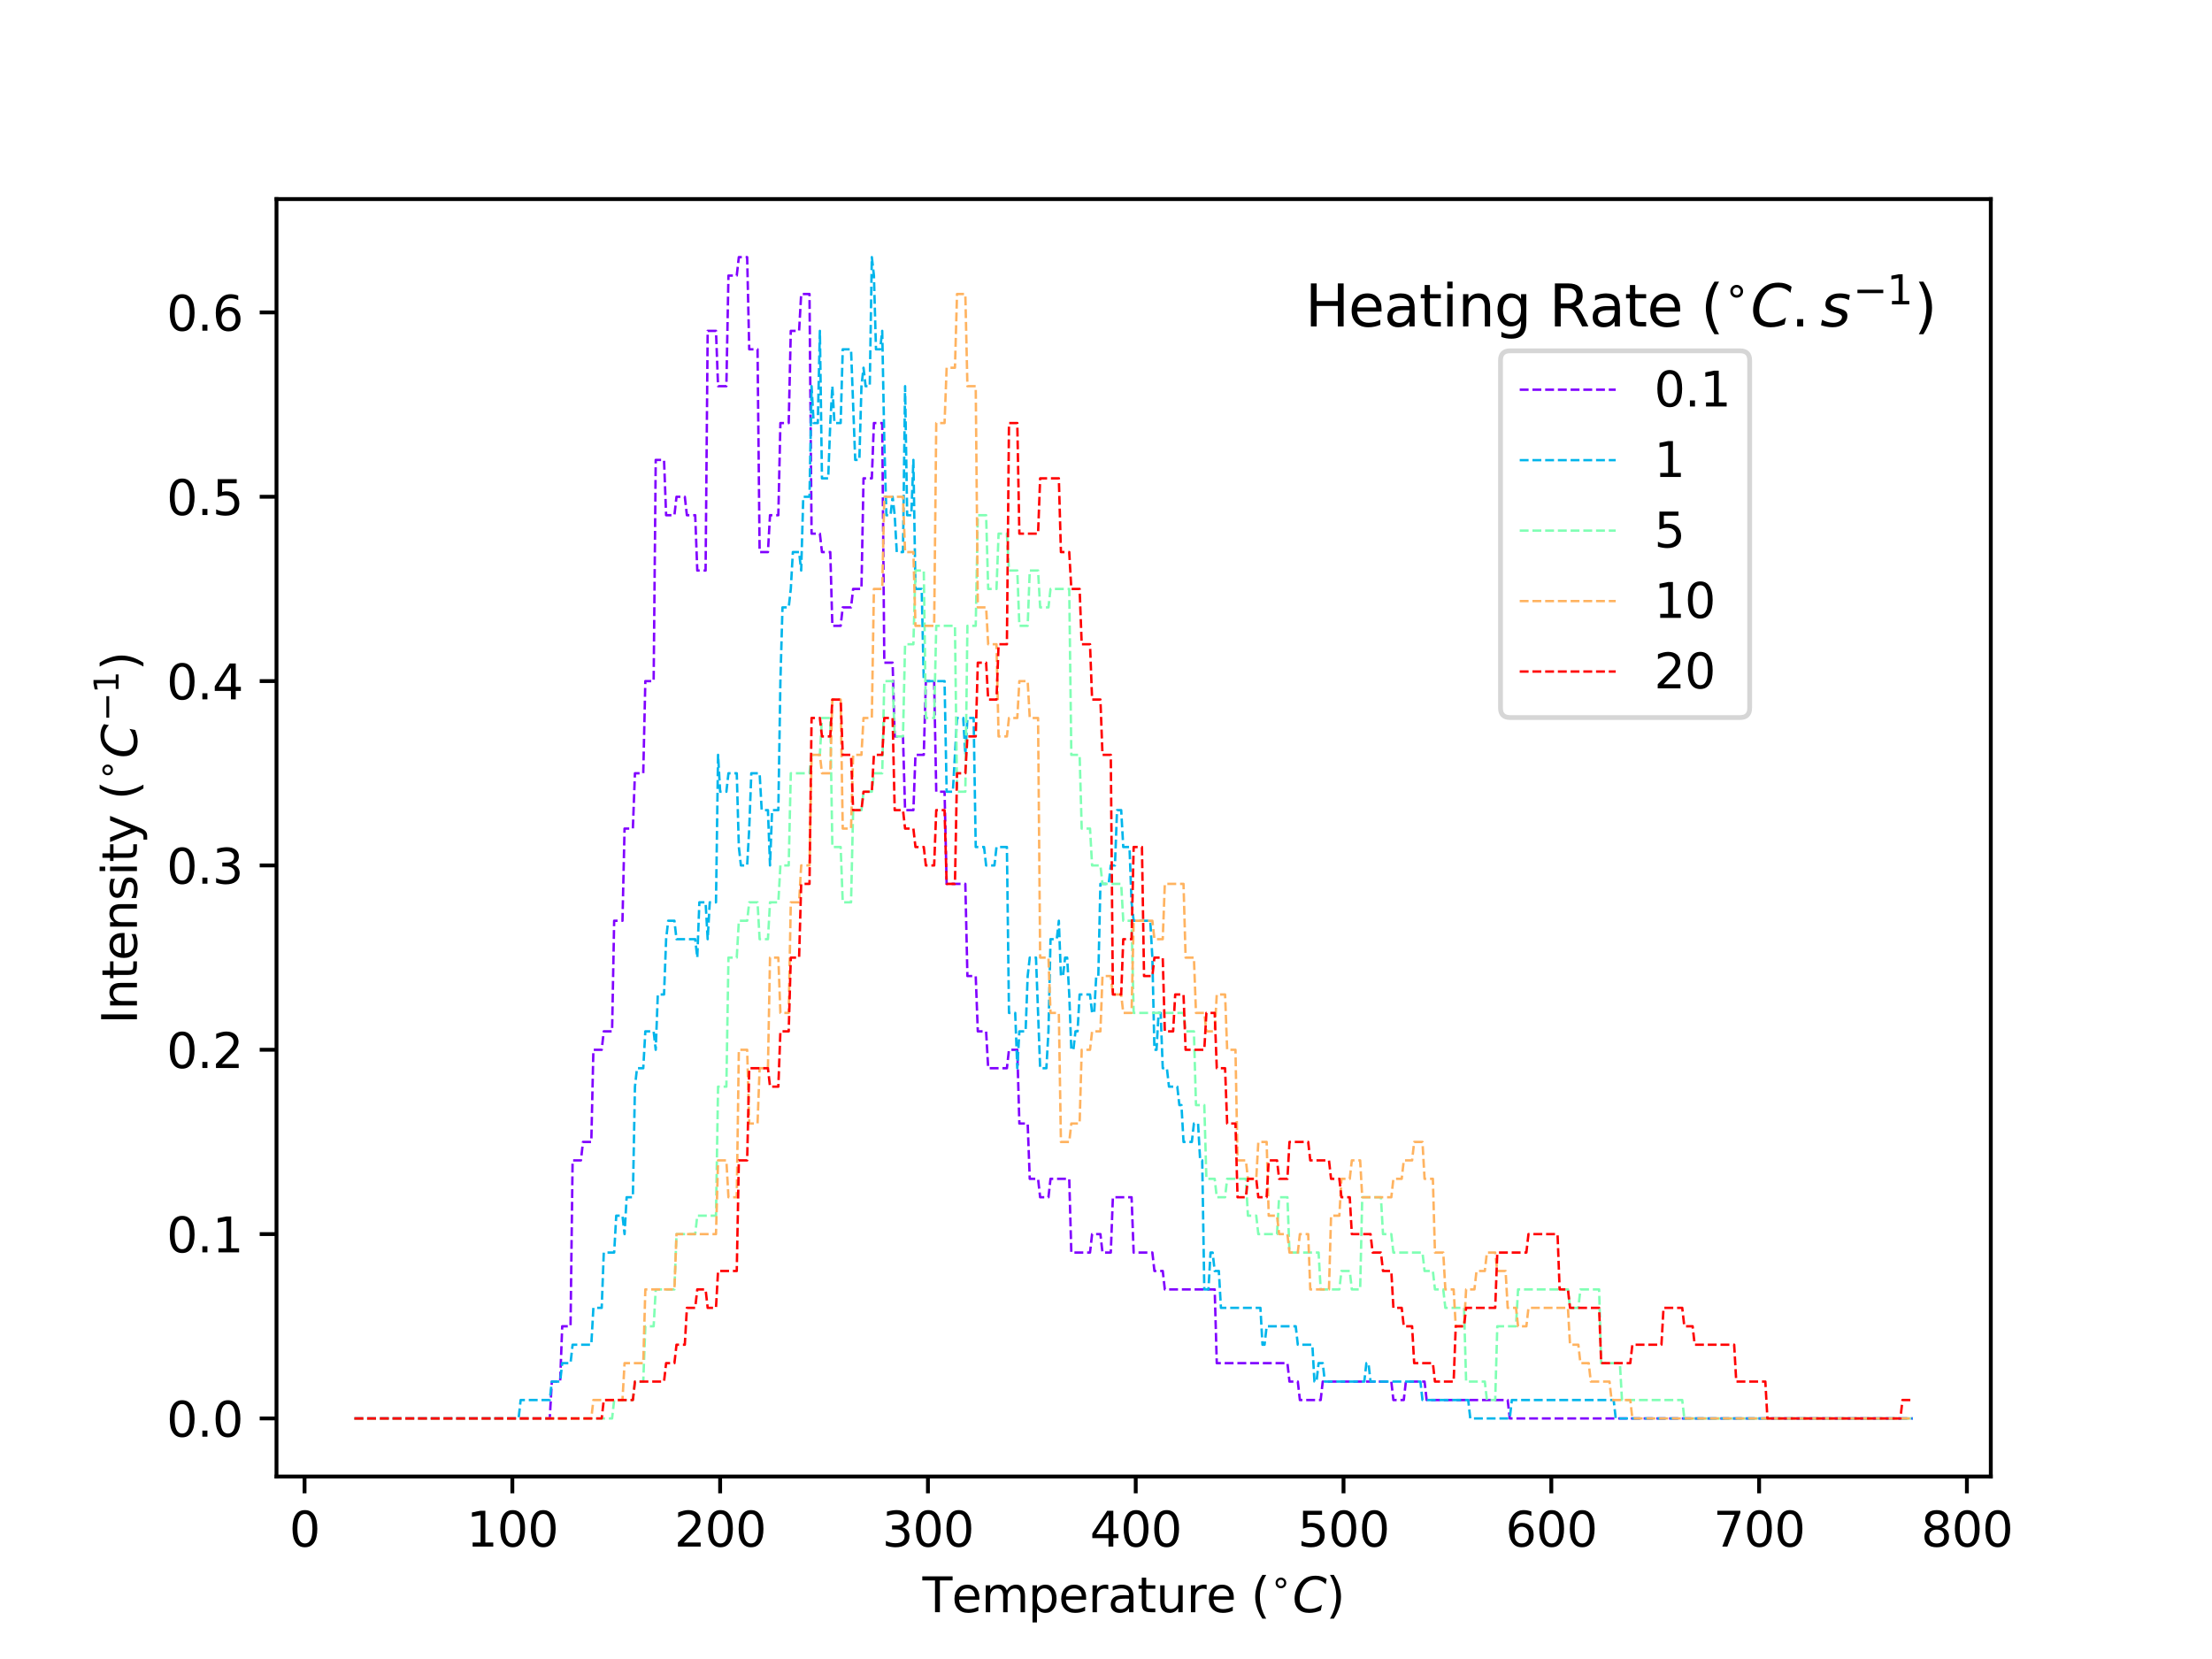 <?xml version="1.0" encoding="utf-8" standalone="no"?>
<!DOCTYPE svg PUBLIC "-//W3C//DTD SVG 1.1//EN"
  "http://www.w3.org/Graphics/SVG/1.1/DTD/svg11.dtd">
<svg xmlns:xlink="http://www.w3.org/1999/xlink" width="460.8pt" height="345.6pt" viewBox="0 0 460.8 345.6" xmlns="http://www.w3.org/2000/svg" version="1.1">
 <defs>
  <style type="text/css">*{stroke-linejoin: round; stroke-linecap: butt}</style>
 </defs>
 <g id="figure_1">
  <g id="patch_1">
   <path d="M 0 345.6 
L 460.8 345.6 
L 460.8 0 
L 0 0 
z
" style="fill: #ffffff"/>
  </g>
  <g id="axes_1">
   <g id="patch_2">
    <path d="M 57.6 307.584 
L 414.72 307.584 
L 414.72 41.472 
L 57.6 41.472 
z
" style="fill: #ffffff"/>
   </g>
   <g id="matplotlib.axis_1">
    <g id="xtick_1">
     <g id="line2d_1">
      <defs>
       <path id="m2b0a26884d" d="M 0 0 
L 0 3.5 
" style="stroke: #000000; stroke-width: 0.8"/>
      </defs>
      <g>
       <use xlink:href="#m2b0a26884d" x="63.444" y="307.584" style="stroke: #000000; stroke-width: 0.8"/>
      </g>
     </g>
     <g id="text_1">
      <!-- 0 -->
      <g transform="translate(60.263 322.182) scale(0.1 -0.1)">
       <defs>
        <path id="DejaVuSans-30" d="M 2034 4250 
Q 1547 4250 1301 3770 
Q 1056 3291 1056 2328 
Q 1056 1369 1301 889 
Q 1547 409 2034 409 
Q 2525 409 2770 889 
Q 3016 1369 3016 2328 
Q 3016 3291 2770 3770 
Q 2525 4250 2034 4250 
z
M 2034 4750 
Q 2819 4750 3233 4129 
Q 3647 3509 3647 2328 
Q 3647 1150 3233 529 
Q 2819 -91 2034 -91 
Q 1250 -91 836 529 
Q 422 1150 422 2328 
Q 422 3509 836 4129 
Q 1250 4750 2034 4750 
z
" transform="scale(0.016)"/>
       </defs>
       <use xlink:href="#DejaVuSans-30"/>
      </g>
     </g>
    </g>
    <g id="xtick_2">
     <g id="line2d_2">
      <g>
       <use xlink:href="#m2b0a26884d" x="106.731" y="307.584" style="stroke: #000000; stroke-width: 0.8"/>
      </g>
     </g>
     <g id="text_2">
      <!-- 100 -->
      <g transform="translate(97.187 322.182) scale(0.1 -0.1)">
       <defs>
        <path id="DejaVuSans-31" d="M 794 531 
L 1825 531 
L 1825 4091 
L 703 3866 
L 703 4441 
L 1819 4666 
L 2450 4666 
L 2450 531 
L 3481 531 
L 3481 0 
L 794 0 
L 794 531 
z
" transform="scale(0.016)"/>
       </defs>
       <use xlink:href="#DejaVuSans-31"/>
       <use xlink:href="#DejaVuSans-30" transform="translate(63.623 0)"/>
       <use xlink:href="#DejaVuSans-30" transform="translate(127.246 0)"/>
      </g>
     </g>
    </g>
    <g id="xtick_3">
     <g id="line2d_3">
      <g>
       <use xlink:href="#m2b0a26884d" x="150.018" y="307.584" style="stroke: #000000; stroke-width: 0.8"/>
      </g>
     </g>
     <g id="text_3">
      <!-- 200 -->
      <g transform="translate(140.475 322.182) scale(0.1 -0.1)">
       <defs>
        <path id="DejaVuSans-32" d="M 1228 531 
L 3431 531 
L 3431 0 
L 469 0 
L 469 531 
Q 828 903 1448 1529 
Q 2069 2156 2228 2338 
Q 2531 2678 2651 2914 
Q 2772 3150 2772 3378 
Q 2772 3750 2511 3984 
Q 2250 4219 1831 4219 
Q 1534 4219 1204 4116 
Q 875 4013 500 3803 
L 500 4441 
Q 881 4594 1212 4672 
Q 1544 4750 1819 4750 
Q 2544 4750 2975 4387 
Q 3406 4025 3406 3419 
Q 3406 3131 3298 2873 
Q 3191 2616 2906 2266 
Q 2828 2175 2409 1742 
Q 1991 1309 1228 531 
z
" transform="scale(0.016)"/>
       </defs>
       <use xlink:href="#DejaVuSans-32"/>
       <use xlink:href="#DejaVuSans-30" transform="translate(63.623 0)"/>
       <use xlink:href="#DejaVuSans-30" transform="translate(127.246 0)"/>
      </g>
     </g>
    </g>
    <g id="xtick_4">
     <g id="line2d_4">
      <g>
       <use xlink:href="#m2b0a26884d" x="193.306" y="307.584" style="stroke: #000000; stroke-width: 0.8"/>
      </g>
     </g>
     <g id="text_4">
      <!-- 300 -->
      <g transform="translate(183.762 322.182) scale(0.1 -0.1)">
       <defs>
        <path id="DejaVuSans-33" d="M 2597 2516 
Q 3050 2419 3304 2112 
Q 3559 1806 3559 1356 
Q 3559 666 3084 287 
Q 2609 -91 1734 -91 
Q 1441 -91 1130 -33 
Q 819 25 488 141 
L 488 750 
Q 750 597 1062 519 
Q 1375 441 1716 441 
Q 2309 441 2620 675 
Q 2931 909 2931 1356 
Q 2931 1769 2642 2001 
Q 2353 2234 1838 2234 
L 1294 2234 
L 1294 2753 
L 1863 2753 
Q 2328 2753 2575 2939 
Q 2822 3125 2822 3475 
Q 2822 3834 2567 4026 
Q 2313 4219 1838 4219 
Q 1578 4219 1281 4162 
Q 984 4106 628 3988 
L 628 4550 
Q 988 4650 1302 4700 
Q 1616 4750 1894 4750 
Q 2613 4750 3031 4423 
Q 3450 4097 3450 3541 
Q 3450 3153 3228 2886 
Q 3006 2619 2597 2516 
z
" transform="scale(0.016)"/>
       </defs>
       <use xlink:href="#DejaVuSans-33"/>
       <use xlink:href="#DejaVuSans-30" transform="translate(63.623 0)"/>
       <use xlink:href="#DejaVuSans-30" transform="translate(127.246 0)"/>
      </g>
     </g>
    </g>
    <g id="xtick_5">
     <g id="line2d_5">
      <g>
       <use xlink:href="#m2b0a26884d" x="236.593" y="307.584" style="stroke: #000000; stroke-width: 0.8"/>
      </g>
     </g>
     <g id="text_5">
      <!-- 400 -->
      <g transform="translate(227.049 322.182) scale(0.1 -0.1)">
       <defs>
        <path id="DejaVuSans-34" d="M 2419 4116 
L 825 1625 
L 2419 1625 
L 2419 4116 
z
M 2253 4666 
L 3047 4666 
L 3047 1625 
L 3713 1625 
L 3713 1100 
L 3047 1100 
L 3047 0 
L 2419 0 
L 2419 1100 
L 313 1100 
L 313 1709 
L 2253 4666 
z
" transform="scale(0.016)"/>
       </defs>
       <use xlink:href="#DejaVuSans-34"/>
       <use xlink:href="#DejaVuSans-30" transform="translate(63.623 0)"/>
       <use xlink:href="#DejaVuSans-30" transform="translate(127.246 0)"/>
      </g>
     </g>
    </g>
    <g id="xtick_6">
     <g id="line2d_6">
      <g>
       <use xlink:href="#m2b0a26884d" x="279.88" y="307.584" style="stroke: #000000; stroke-width: 0.8"/>
      </g>
     </g>
     <g id="text_6">
      <!-- 500 -->
      <g transform="translate(270.336 322.182) scale(0.1 -0.1)">
       <defs>
        <path id="DejaVuSans-35" d="M 691 4666 
L 3169 4666 
L 3169 4134 
L 1269 4134 
L 1269 2991 
Q 1406 3038 1543 3061 
Q 1681 3084 1819 3084 
Q 2600 3084 3056 2656 
Q 3513 2228 3513 1497 
Q 3513 744 3044 326 
Q 2575 -91 1722 -91 
Q 1428 -91 1123 -41 
Q 819 9 494 109 
L 494 744 
Q 775 591 1075 516 
Q 1375 441 1709 441 
Q 2250 441 2565 725 
Q 2881 1009 2881 1497 
Q 2881 1984 2565 2268 
Q 2250 2553 1709 2553 
Q 1456 2553 1204 2497 
Q 953 2441 691 2322 
L 691 4666 
z
" transform="scale(0.016)"/>
       </defs>
       <use xlink:href="#DejaVuSans-35"/>
       <use xlink:href="#DejaVuSans-30" transform="translate(63.623 0)"/>
       <use xlink:href="#DejaVuSans-30" transform="translate(127.246 0)"/>
      </g>
     </g>
    </g>
    <g id="xtick_7">
     <g id="line2d_7">
      <g>
       <use xlink:href="#m2b0a26884d" x="323.167" y="307.584" style="stroke: #000000; stroke-width: 0.8"/>
      </g>
     </g>
     <g id="text_7">
      <!-- 600 -->
      <g transform="translate(313.624 322.182) scale(0.1 -0.1)">
       <defs>
        <path id="DejaVuSans-36" d="M 2113 2584 
Q 1688 2584 1439 2293 
Q 1191 2003 1191 1497 
Q 1191 994 1439 701 
Q 1688 409 2113 409 
Q 2538 409 2786 701 
Q 3034 994 3034 1497 
Q 3034 2003 2786 2293 
Q 2538 2584 2113 2584 
z
M 3366 4563 
L 3366 3988 
Q 3128 4100 2886 4159 
Q 2644 4219 2406 4219 
Q 1781 4219 1451 3797 
Q 1122 3375 1075 2522 
Q 1259 2794 1537 2939 
Q 1816 3084 2150 3084 
Q 2853 3084 3261 2657 
Q 3669 2231 3669 1497 
Q 3669 778 3244 343 
Q 2819 -91 2113 -91 
Q 1303 -91 875 529 
Q 447 1150 447 2328 
Q 447 3434 972 4092 
Q 1497 4750 2381 4750 
Q 2619 4750 2861 4703 
Q 3103 4656 3366 4563 
z
" transform="scale(0.016)"/>
       </defs>
       <use xlink:href="#DejaVuSans-36"/>
       <use xlink:href="#DejaVuSans-30" transform="translate(63.623 0)"/>
       <use xlink:href="#DejaVuSans-30" transform="translate(127.246 0)"/>
      </g>
     </g>
    </g>
    <g id="xtick_8">
     <g id="line2d_8">
      <g>
       <use xlink:href="#m2b0a26884d" x="366.455" y="307.584" style="stroke: #000000; stroke-width: 0.8"/>
      </g>
     </g>
     <g id="text_8">
      <!-- 700 -->
      <g transform="translate(356.911 322.182) scale(0.1 -0.1)">
       <defs>
        <path id="DejaVuSans-37" d="M 525 4666 
L 3525 4666 
L 3525 4397 
L 1831 0 
L 1172 0 
L 2766 4134 
L 525 4134 
L 525 4666 
z
" transform="scale(0.016)"/>
       </defs>
       <use xlink:href="#DejaVuSans-37"/>
       <use xlink:href="#DejaVuSans-30" transform="translate(63.623 0)"/>
       <use xlink:href="#DejaVuSans-30" transform="translate(127.246 0)"/>
      </g>
     </g>
    </g>
    <g id="xtick_9">
     <g id="line2d_9">
      <g>
       <use xlink:href="#m2b0a26884d" x="409.742" y="307.584" style="stroke: #000000; stroke-width: 0.8"/>
      </g>
     </g>
     <g id="text_9">
      <!-- 800 -->
      <g transform="translate(400.198 322.182) scale(0.1 -0.1)">
       <defs>
        <path id="DejaVuSans-38" d="M 2034 2216 
Q 1584 2216 1326 1975 
Q 1069 1734 1069 1313 
Q 1069 891 1326 650 
Q 1584 409 2034 409 
Q 2484 409 2743 651 
Q 3003 894 3003 1313 
Q 3003 1734 2745 1975 
Q 2488 2216 2034 2216 
z
M 1403 2484 
Q 997 2584 770 2862 
Q 544 3141 544 3541 
Q 544 4100 942 4425 
Q 1341 4750 2034 4750 
Q 2731 4750 3128 4425 
Q 3525 4100 3525 3541 
Q 3525 3141 3298 2862 
Q 3072 2584 2669 2484 
Q 3125 2378 3379 2068 
Q 3634 1759 3634 1313 
Q 3634 634 3220 271 
Q 2806 -91 2034 -91 
Q 1263 -91 848 271 
Q 434 634 434 1313 
Q 434 1759 690 2068 
Q 947 2378 1403 2484 
z
M 1172 3481 
Q 1172 3119 1398 2916 
Q 1625 2713 2034 2713 
Q 2441 2713 2670 2916 
Q 2900 3119 2900 3481 
Q 2900 3844 2670 4047 
Q 2441 4250 2034 4250 
Q 1625 4250 1398 4047 
Q 1172 3844 1172 3481 
z
" transform="scale(0.016)"/>
       </defs>
       <use xlink:href="#DejaVuSans-38"/>
       <use xlink:href="#DejaVuSans-30" transform="translate(63.623 0)"/>
       <use xlink:href="#DejaVuSans-30" transform="translate(127.246 0)"/>
      </g>
     </g>
    </g>
    <g id="text_10">
     <!-- Temperature ($^{\circ}C$) -->
     <g transform="translate(192.16 335.862) scale(0.1 -0.1)">
      <defs>
       <path id="DejaVuSans-54" d="M -19 4666 
L 3928 4666 
L 3928 4134 
L 2272 4134 
L 2272 0 
L 1638 0 
L 1638 4134 
L -19 4134 
L -19 4666 
z
" transform="scale(0.016)"/>
       <path id="DejaVuSans-65" d="M 3597 1894 
L 3597 1613 
L 953 1613 
Q 991 1019 1311 708 
Q 1631 397 2203 397 
Q 2534 397 2845 478 
Q 3156 559 3463 722 
L 3463 178 
Q 3153 47 2828 -22 
Q 2503 -91 2169 -91 
Q 1331 -91 842 396 
Q 353 884 353 1716 
Q 353 2575 817 3079 
Q 1281 3584 2069 3584 
Q 2775 3584 3186 3129 
Q 3597 2675 3597 1894 
z
M 3022 2063 
Q 3016 2534 2758 2815 
Q 2500 3097 2075 3097 
Q 1594 3097 1305 2825 
Q 1016 2553 972 2059 
L 3022 2063 
z
" transform="scale(0.016)"/>
       <path id="DejaVuSans-6d" d="M 3328 2828 
Q 3544 3216 3844 3400 
Q 4144 3584 4550 3584 
Q 5097 3584 5394 3201 
Q 5691 2819 5691 2113 
L 5691 0 
L 5113 0 
L 5113 2094 
Q 5113 2597 4934 2840 
Q 4756 3084 4391 3084 
Q 3944 3084 3684 2787 
Q 3425 2491 3425 1978 
L 3425 0 
L 2847 0 
L 2847 2094 
Q 2847 2600 2669 2842 
Q 2491 3084 2119 3084 
Q 1678 3084 1418 2786 
Q 1159 2488 1159 1978 
L 1159 0 
L 581 0 
L 581 3500 
L 1159 3500 
L 1159 2956 
Q 1356 3278 1631 3431 
Q 1906 3584 2284 3584 
Q 2666 3584 2933 3390 
Q 3200 3197 3328 2828 
z
" transform="scale(0.016)"/>
       <path id="DejaVuSans-70" d="M 1159 525 
L 1159 -1331 
L 581 -1331 
L 581 3500 
L 1159 3500 
L 1159 2969 
Q 1341 3281 1617 3432 
Q 1894 3584 2278 3584 
Q 2916 3584 3314 3078 
Q 3713 2572 3713 1747 
Q 3713 922 3314 415 
Q 2916 -91 2278 -91 
Q 1894 -91 1617 61 
Q 1341 213 1159 525 
z
M 3116 1747 
Q 3116 2381 2855 2742 
Q 2594 3103 2138 3103 
Q 1681 3103 1420 2742 
Q 1159 2381 1159 1747 
Q 1159 1113 1420 752 
Q 1681 391 2138 391 
Q 2594 391 2855 752 
Q 3116 1113 3116 1747 
z
" transform="scale(0.016)"/>
       <path id="DejaVuSans-72" d="M 2631 2963 
Q 2534 3019 2420 3045 
Q 2306 3072 2169 3072 
Q 1681 3072 1420 2755 
Q 1159 2438 1159 1844 
L 1159 0 
L 581 0 
L 581 3500 
L 1159 3500 
L 1159 2956 
Q 1341 3275 1631 3429 
Q 1922 3584 2338 3584 
Q 2397 3584 2469 3576 
Q 2541 3569 2628 3553 
L 2631 2963 
z
" transform="scale(0.016)"/>
       <path id="DejaVuSans-61" d="M 2194 1759 
Q 1497 1759 1228 1600 
Q 959 1441 959 1056 
Q 959 750 1161 570 
Q 1363 391 1709 391 
Q 2188 391 2477 730 
Q 2766 1069 2766 1631 
L 2766 1759 
L 2194 1759 
z
M 3341 1997 
L 3341 0 
L 2766 0 
L 2766 531 
Q 2569 213 2275 61 
Q 1981 -91 1556 -91 
Q 1019 -91 701 211 
Q 384 513 384 1019 
Q 384 1609 779 1909 
Q 1175 2209 1959 2209 
L 2766 2209 
L 2766 2266 
Q 2766 2663 2505 2880 
Q 2244 3097 1772 3097 
Q 1472 3097 1187 3025 
Q 903 2953 641 2809 
L 641 3341 
Q 956 3463 1253 3523 
Q 1550 3584 1831 3584 
Q 2591 3584 2966 3190 
Q 3341 2797 3341 1997 
z
" transform="scale(0.016)"/>
       <path id="DejaVuSans-74" d="M 1172 4494 
L 1172 3500 
L 2356 3500 
L 2356 3053 
L 1172 3053 
L 1172 1153 
Q 1172 725 1289 603 
Q 1406 481 1766 481 
L 2356 481 
L 2356 0 
L 1766 0 
Q 1100 0 847 248 
Q 594 497 594 1153 
L 594 3053 
L 172 3053 
L 172 3500 
L 594 3500 
L 594 4494 
L 1172 4494 
z
" transform="scale(0.016)"/>
       <path id="DejaVuSans-75" d="M 544 1381 
L 544 3500 
L 1119 3500 
L 1119 1403 
Q 1119 906 1312 657 
Q 1506 409 1894 409 
Q 2359 409 2629 706 
Q 2900 1003 2900 1516 
L 2900 3500 
L 3475 3500 
L 3475 0 
L 2900 0 
L 2900 538 
Q 2691 219 2414 64 
Q 2138 -91 1772 -91 
Q 1169 -91 856 284 
Q 544 659 544 1381 
z
M 1991 3584 
L 1991 3584 
z
" transform="scale(0.016)"/>
       <path id="DejaVuSans-20" transform="scale(0.016)"/>
       <path id="DejaVuSans-28" d="M 1984 4856 
Q 1566 4138 1362 3434 
Q 1159 2731 1159 2009 
Q 1159 1288 1364 580 
Q 1569 -128 1984 -844 
L 1484 -844 
Q 1016 -109 783 600 
Q 550 1309 550 2009 
Q 550 2706 781 3412 
Q 1013 4119 1484 4856 
L 1984 4856 
z
" transform="scale(0.016)"/>
       <path id="DejaVuSans-2218" d="M 2000 2619 
Q 1750 2619 1578 2445 
Q 1406 2272 1406 2022 
Q 1406 1775 1578 1605 
Q 1750 1435 2000 1435 
Q 2250 1435 2422 1605 
Q 2594 1775 2594 2022 
Q 2594 2269 2420 2444 
Q 2247 2619 2000 2619 
z
M 2000 3022 
Q 2200 3022 2384 2945 
Q 2569 2869 2703 2725 
Q 2847 2585 2919 2406 
Q 2991 2228 2991 2022 
Q 2991 1610 2702 1324 
Q 2413 1038 1994 1038 
Q 1572 1038 1290 1319 
Q 1009 1600 1009 2022 
Q 1009 2441 1296 2731 
Q 1584 3022 2000 3022 
z
" transform="scale(0.016)"/>
       <path id="DejaVuSans-Oblique-43" d="M 4447 4306 
L 4319 3641 
Q 4019 3944 3683 4091 
Q 3347 4238 2956 4238 
Q 2422 4238 2017 3981 
Q 1613 3725 1319 3200 
Q 1131 2863 1032 2486 
Q 934 2109 934 1728 
Q 934 1091 1264 756 
Q 1594 422 2222 422 
Q 2656 422 3056 561 
Q 3456 700 3834 978 
L 3688 231 
Q 3316 72 2936 -9 
Q 2556 -91 2175 -91 
Q 1278 -91 773 396 
Q 269 884 269 1753 
Q 269 2309 461 2846 
Q 653 3384 1013 3828 
Q 1394 4300 1883 4525 
Q 2372 4750 3022 4750 
Q 3422 4750 3780 4639 
Q 4138 4528 4447 4306 
z
" transform="scale(0.016)"/>
       <path id="DejaVuSans-29" d="M 513 4856 
L 1013 4856 
Q 1481 4119 1714 3412 
Q 1947 2706 1947 2009 
Q 1947 1309 1714 600 
Q 1481 -109 1013 -844 
L 513 -844 
Q 928 -128 1133 580 
Q 1338 1288 1338 2009 
Q 1338 2731 1133 3434 
Q 928 4138 513 4856 
z
" transform="scale(0.016)"/>
      </defs>
      <use xlink:href="#DejaVuSans-54" transform="translate(0 0.125)"/>
      <use xlink:href="#DejaVuSans-65" transform="translate(61.084 0.125)"/>
      <use xlink:href="#DejaVuSans-6d" transform="translate(122.607 0.125)"/>
      <use xlink:href="#DejaVuSans-70" transform="translate(220.02 0.125)"/>
      <use xlink:href="#DejaVuSans-65" transform="translate(283.496 0.125)"/>
      <use xlink:href="#DejaVuSans-72" transform="translate(345.02 0.125)"/>
      <use xlink:href="#DejaVuSans-61" transform="translate(386.133 0.125)"/>
      <use xlink:href="#DejaVuSans-74" transform="translate(447.412 0.125)"/>
      <use xlink:href="#DejaVuSans-75" transform="translate(486.621 0.125)"/>
      <use xlink:href="#DejaVuSans-72" transform="translate(550 0.125)"/>
      <use xlink:href="#DejaVuSans-65" transform="translate(591.113 0.125)"/>
      <use xlink:href="#DejaVuSans-20" transform="translate(652.637 0.125)"/>
      <use xlink:href="#DejaVuSans-28" transform="translate(684.424 0.125)"/>
      <use xlink:href="#DejaVuSans-2218" transform="translate(724.395 38.406) scale(0.7)"/>
      <use xlink:href="#DejaVuSans-Oblique-43" transform="translate(770.947 0.125)"/>
      <use xlink:href="#DejaVuSans-29" transform="translate(840.771 0.125)"/>
     </g>
    </g>
   </g>
   <g id="matplotlib.axis_2">
    <g id="ytick_1">
     <g id="line2d_10">
      <defs>
       <path id="m672bbb485f" d="M 0 0 
L -3.5 0 
" style="stroke: #000000; stroke-width: 0.8"/>
      </defs>
      <g>
       <use xlink:href="#m672bbb485f" x="57.6" y="295.488" style="stroke: #000000; stroke-width: 0.8"/>
      </g>
     </g>
     <g id="text_11">
      <!-- 0.0 -->
      <g transform="translate(34.697 299.287) scale(0.1 -0.1)">
       <defs>
        <path id="DejaVuSans-2e" d="M 684 794 
L 1344 794 
L 1344 0 
L 684 0 
L 684 794 
z
" transform="scale(0.016)"/>
       </defs>
       <use xlink:href="#DejaVuSans-30"/>
       <use xlink:href="#DejaVuSans-2e" transform="translate(63.623 0)"/>
       <use xlink:href="#DejaVuSans-30" transform="translate(95.41 0)"/>
      </g>
     </g>
    </g>
    <g id="ytick_2">
     <g id="line2d_11">
      <g>
       <use xlink:href="#m672bbb485f" x="57.6" y="257.088" style="stroke: #000000; stroke-width: 0.8"/>
      </g>
     </g>
     <g id="text_12">
      <!-- 0.1 -->
      <g transform="translate(34.697 260.887) scale(0.1 -0.1)">
       <use xlink:href="#DejaVuSans-30"/>
       <use xlink:href="#DejaVuSans-2e" transform="translate(63.623 0)"/>
       <use xlink:href="#DejaVuSans-31" transform="translate(95.41 0)"/>
      </g>
     </g>
    </g>
    <g id="ytick_3">
     <g id="line2d_12">
      <g>
       <use xlink:href="#m672bbb485f" x="57.6" y="218.688" style="stroke: #000000; stroke-width: 0.8"/>
      </g>
     </g>
     <g id="text_13">
      <!-- 0.2 -->
      <g transform="translate(34.697 222.487) scale(0.1 -0.1)">
       <use xlink:href="#DejaVuSans-30"/>
       <use xlink:href="#DejaVuSans-2e" transform="translate(63.623 0)"/>
       <use xlink:href="#DejaVuSans-32" transform="translate(95.41 0)"/>
      </g>
     </g>
    </g>
    <g id="ytick_4">
     <g id="line2d_13">
      <g>
       <use xlink:href="#m672bbb485f" x="57.6" y="180.288" style="stroke: #000000; stroke-width: 0.8"/>
      </g>
     </g>
     <g id="text_14">
      <!-- 0.3 -->
      <g transform="translate(34.697 184.087) scale(0.1 -0.1)">
       <use xlink:href="#DejaVuSans-30"/>
       <use xlink:href="#DejaVuSans-2e" transform="translate(63.623 0)"/>
       <use xlink:href="#DejaVuSans-33" transform="translate(95.41 0)"/>
      </g>
     </g>
    </g>
    <g id="ytick_5">
     <g id="line2d_14">
      <g>
       <use xlink:href="#m672bbb485f" x="57.6" y="141.888" style="stroke: #000000; stroke-width: 0.8"/>
      </g>
     </g>
     <g id="text_15">
      <!-- 0.4 -->
      <g transform="translate(34.697 145.687) scale(0.1 -0.1)">
       <use xlink:href="#DejaVuSans-30"/>
       <use xlink:href="#DejaVuSans-2e" transform="translate(63.623 0)"/>
       <use xlink:href="#DejaVuSans-34" transform="translate(95.41 0)"/>
      </g>
     </g>
    </g>
    <g id="ytick_6">
     <g id="line2d_15">
      <g>
       <use xlink:href="#m672bbb485f" x="57.6" y="103.488" style="stroke: #000000; stroke-width: 0.8"/>
      </g>
     </g>
     <g id="text_16">
      <!-- 0.5 -->
      <g transform="translate(34.697 107.287) scale(0.1 -0.1)">
       <use xlink:href="#DejaVuSans-30"/>
       <use xlink:href="#DejaVuSans-2e" transform="translate(63.623 0)"/>
       <use xlink:href="#DejaVuSans-35" transform="translate(95.41 0)"/>
      </g>
     </g>
    </g>
    <g id="ytick_7">
     <g id="line2d_16">
      <g>
       <use xlink:href="#m672bbb485f" x="57.6" y="65.088" style="stroke: #000000; stroke-width: 0.8"/>
      </g>
     </g>
     <g id="text_17">
      <!-- 0.6 -->
      <g transform="translate(34.697 68.887) scale(0.1 -0.1)">
       <use xlink:href="#DejaVuSans-30"/>
       <use xlink:href="#DejaVuSans-2e" transform="translate(63.623 0)"/>
       <use xlink:href="#DejaVuSans-36" transform="translate(95.41 0)"/>
      </g>
     </g>
    </g>
    <g id="text_18">
     <!-- Intensity ($^{\circ}C^{-1}$) -->
     <g transform="translate(28.597 213.328) rotate(-90) scale(0.1 -0.1)">
      <defs>
       <path id="DejaVuSans-49" d="M 628 4666 
L 1259 4666 
L 1259 0 
L 628 0 
L 628 4666 
z
" transform="scale(0.016)"/>
       <path id="DejaVuSans-6e" d="M 3513 2113 
L 3513 0 
L 2938 0 
L 2938 2094 
Q 2938 2591 2744 2837 
Q 2550 3084 2163 3084 
Q 1697 3084 1428 2787 
Q 1159 2491 1159 1978 
L 1159 0 
L 581 0 
L 581 3500 
L 1159 3500 
L 1159 2956 
Q 1366 3272 1645 3428 
Q 1925 3584 2291 3584 
Q 2894 3584 3203 3211 
Q 3513 2838 3513 2113 
z
" transform="scale(0.016)"/>
       <path id="DejaVuSans-73" d="M 2834 3397 
L 2834 2853 
Q 2591 2978 2328 3040 
Q 2066 3103 1784 3103 
Q 1356 3103 1142 2972 
Q 928 2841 928 2578 
Q 928 2378 1081 2264 
Q 1234 2150 1697 2047 
L 1894 2003 
Q 2506 1872 2764 1633 
Q 3022 1394 3022 966 
Q 3022 478 2636 193 
Q 2250 -91 1575 -91 
Q 1294 -91 989 -36 
Q 684 19 347 128 
L 347 722 
Q 666 556 975 473 
Q 1284 391 1588 391 
Q 1994 391 2212 530 
Q 2431 669 2431 922 
Q 2431 1156 2273 1281 
Q 2116 1406 1581 1522 
L 1381 1569 
Q 847 1681 609 1914 
Q 372 2147 372 2553 
Q 372 3047 722 3315 
Q 1072 3584 1716 3584 
Q 2034 3584 2315 3537 
Q 2597 3491 2834 3397 
z
" transform="scale(0.016)"/>
       <path id="DejaVuSans-69" d="M 603 3500 
L 1178 3500 
L 1178 0 
L 603 0 
L 603 3500 
z
M 603 4863 
L 1178 4863 
L 1178 4134 
L 603 4134 
L 603 4863 
z
" transform="scale(0.016)"/>
       <path id="DejaVuSans-79" d="M 2059 -325 
Q 1816 -950 1584 -1140 
Q 1353 -1331 966 -1331 
L 506 -1331 
L 506 -850 
L 844 -850 
Q 1081 -850 1212 -737 
Q 1344 -625 1503 -206 
L 1606 56 
L 191 3500 
L 800 3500 
L 1894 763 
L 2988 3500 
L 3597 3500 
L 2059 -325 
z
" transform="scale(0.016)"/>
       <path id="DejaVuSans-2212" d="M 678 2272 
L 4684 2272 
L 4684 1741 
L 678 1741 
L 678 2272 
z
" transform="scale(0.016)"/>
      </defs>
      <use xlink:href="#DejaVuSans-49" transform="translate(0 0.684)"/>
      <use xlink:href="#DejaVuSans-6e" transform="translate(29.492 0.684)"/>
      <use xlink:href="#DejaVuSans-74" transform="translate(92.871 0.684)"/>
      <use xlink:href="#DejaVuSans-65" transform="translate(132.08 0.684)"/>
      <use xlink:href="#DejaVuSans-6e" transform="translate(193.604 0.684)"/>
      <use xlink:href="#DejaVuSans-73" transform="translate(256.982 0.684)"/>
      <use xlink:href="#DejaVuSans-69" transform="translate(309.082 0.684)"/>
      <use xlink:href="#DejaVuSans-74" transform="translate(336.865 0.684)"/>
      <use xlink:href="#DejaVuSans-79" transform="translate(376.074 0.684)"/>
      <use xlink:href="#DejaVuSans-20" transform="translate(435.254 0.684)"/>
      <use xlink:href="#DejaVuSans-28" transform="translate(467.041 0.684)"/>
      <use xlink:href="#DejaVuSans-2218" transform="translate(507.012 38.966) scale(0.7)"/>
      <use xlink:href="#DejaVuSans-Oblique-43" transform="translate(553.564 0.684)"/>
      <use xlink:href="#DejaVuSans-2212" transform="translate(630.589 38.966) scale(0.7)"/>
      <use xlink:href="#DejaVuSans-31" transform="translate(689.242 38.966) scale(0.7)"/>
      <use xlink:href="#DejaVuSans-29" transform="translate(736.512 0.684)"/>
     </g>
    </g>
   </g>
   <g id="line2d_17">
    <path d="M 73.833 295.488 
L 114.523 295.488 
L 114.956 287.808 
L 116.687 287.808 
L 117.12 276.288 
L 118.851 276.288 
L 119.284 241.728 
L 121.016 241.728 
L 121.449 237.888 
L 123.18 237.888 
L 123.613 218.688 
L 125.345 218.688 
L 125.777 214.848 
L 127.509 214.848 
L 127.942 191.808 
L 129.673 191.808 
L 130.106 172.608 
L 131.838 172.608 
L 132.271 161.088 
L 134.002 161.088 
L 134.435 141.888 
L 136.166 141.888 
L 136.599 95.808 
L 138.331 95.808 
L 138.764 107.328 
L 140.495 107.328 
L 140.928 103.488 
L 142.659 103.488 
L 143.092 107.328 
L 144.824 107.328 
L 145.257 118.848 
L 146.988 118.848 
L 147.421 68.928 
L 149.153 68.928 
L 149.585 80.448 
L 151.317 80.448 
L 151.75 57.408 
L 153.481 57.408 
L 153.914 53.568 
L 155.646 53.568 
L 156.079 72.768 
L 157.81 72.768 
L 158.243 115.008 
L 159.974 115.008 
L 160.407 107.328 
L 162.139 107.328 
L 162.572 88.128 
L 164.303 88.128 
L 164.736 68.928 
L 166.467 68.928 
L 166.9 61.248 
L 168.632 61.248 
L 169.065 111.168 
L 170.796 111.168 
L 171.229 115.008 
L 172.961 115.008 
L 173.393 130.368 
L 175.125 130.368 
L 175.558 126.528 
L 177.289 126.528 
L 177.722 122.688 
L 179.454 122.688 
L 179.887 99.648 
L 181.618 99.648 
L 182.051 88.128 
L 183.782 88.128 
L 184.215 138.048 
L 185.947 138.048 
L 186.38 153.408 
L 188.111 153.408 
L 188.544 168.768 
L 190.275 168.768 
L 190.708 157.248 
L 192.44 157.248 
L 192.873 141.888 
L 194.604 141.888 
L 195.037 164.928 
L 196.769 164.928 
L 197.201 184.128 
L 201.097 184.128 
L 201.53 203.328 
L 203.262 203.328 
L 203.695 214.848 
L 205.426 214.848 
L 205.859 222.528 
L 209.755 222.528 
L 210.188 218.688 
L 211.919 218.688 
L 212.352 234.048 
L 214.083 234.048 
L 214.516 245.568 
L 216.248 245.568 
L 216.681 249.408 
L 218.412 249.408 
L 218.845 245.568 
L 222.741 245.568 
L 223.174 260.928 
L 227.07 260.928 
L 227.503 257.088 
L 229.234 257.088 
L 229.667 260.928 
L 231.398 260.928 
L 231.831 249.408 
L 235.727 249.408 
L 236.16 260.928 
L 240.056 260.928 
L 240.489 264.768 
L 242.22 264.768 
L 242.653 268.608 
L 253.042 268.608 
L 253.475 283.968 
L 268.193 283.968 
L 268.625 287.808 
L 270.357 287.808 
L 270.79 291.648 
L 275.119 291.648 
L 275.551 287.808 
L 289.836 287.808 
L 290.269 291.648 
L 292.433 291.648 
L 292.866 287.808 
L 296.762 287.808 
L 297.195 291.648 
L 314.077 291.648 
L 314.51 295.488 
L 398.487 295.488 
L 398.487 295.488 
" clip-path="url(#pbfe842eb90)" style="fill: none; stroke-dasharray: 1.85,0.8; stroke-dashoffset: 0; stroke: #8000ff; stroke-width: 0.5"/>
   </g>
   <g id="line2d_18">
    <path d="M 73.833 295.488 
L 108.03 295.488 
L 108.463 291.648 
L 114.523 291.648 
L 114.956 287.808 
L 116.687 287.808 
L 117.12 283.968 
L 118.851 283.968 
L 119.284 280.128 
L 123.18 280.128 
L 123.613 272.448 
L 125.345 272.448 
L 125.777 260.928 
L 127.942 260.928 
L 128.375 253.248 
L 129.673 253.248 
L 130.106 257.088 
L 130.539 249.408 
L 131.838 249.408 
L 132.271 226.368 
L 132.703 222.528 
L 134.002 222.528 
L 134.435 214.848 
L 136.166 214.848 
L 136.599 218.688 
L 137.032 207.168 
L 138.331 207.168 
L 138.764 195.648 
L 139.197 191.808 
L 140.495 191.808 
L 140.928 195.648 
L 144.824 195.648 
L 145.257 199.488 
L 145.69 187.968 
L 146.988 187.968 
L 147.421 195.648 
L 147.854 187.968 
L 149.153 187.968 
L 149.585 157.248 
L 150.018 164.928 
L 151.317 164.928 
L 151.75 161.088 
L 153.481 161.088 
L 153.914 176.448 
L 154.347 180.288 
L 155.646 180.288 
L 156.079 172.608 
L 156.511 161.088 
L 158.243 161.088 
L 158.676 168.768 
L 159.974 168.768 
L 160.407 180.288 
L 160.84 168.768 
L 162.139 168.768 
L 162.572 141.888 
L 163.005 126.528 
L 164.303 126.528 
L 164.736 122.688 
L 165.169 115.008 
L 166.467 115.008 
L 166.9 118.848 
L 167.333 103.488 
L 168.632 103.488 
L 169.065 80.448 
L 169.498 88.128 
L 170.363 88.128 
L 170.796 68.928 
L 171.229 99.648 
L 172.528 99.648 
L 172.961 88.128 
L 173.393 80.448 
L 173.826 88.128 
L 175.125 88.128 
L 175.558 72.768 
L 177.289 72.768 
L 178.155 95.808 
L 179.021 95.808 
L 179.454 80.448 
L 179.887 76.608 
L 180.319 80.448 
L 181.185 80.448 
L 181.618 53.568 
L 182.051 57.408 
L 182.484 72.768 
L 183.35 72.768 
L 183.782 68.928 
L 184.215 91.968 
L 184.648 107.328 
L 185.514 107.328 
L 185.947 103.488 
L 186.38 107.328 
L 186.813 115.008 
L 188.111 115.008 
L 188.544 80.448 
L 188.977 107.328 
L 189.843 107.328 
L 190.275 95.808 
L 190.708 122.688 
L 192.007 122.688 
L 192.44 141.888 
L 196.769 141.888 
L 197.201 164.928 
L 198.5 164.928 
L 199.366 149.568 
L 200.664 149.568 
L 201.097 157.248 
L 201.53 149.568 
L 202.829 149.568 
L 203.262 176.448 
L 204.993 176.448 
L 205.426 180.288 
L 207.158 180.288 
L 207.59 176.448 
L 209.755 176.448 
L 210.188 211.008 
L 211.486 211.008 
L 211.919 222.528 
L 212.352 214.848 
L 213.651 214.848 
L 214.083 203.328 
L 214.516 199.488 
L 215.815 199.488 
L 216.681 222.528 
L 217.979 222.528 
L 218.412 214.848 
L 218.845 195.648 
L 220.144 195.648 
L 220.577 191.808 
L 221.009 203.328 
L 221.442 203.328 
L 221.875 199.488 
L 222.308 199.488 
L 222.741 207.168 
L 223.174 218.688 
L 223.607 218.688 
L 224.04 214.848 
L 224.472 214.848 
L 224.905 207.168 
L 227.07 207.168 
L 227.503 211.008 
L 227.935 211.008 
L 228.368 203.328 
L 228.801 203.328 
L 229.234 184.128 
L 230.966 184.128 
L 231.398 180.288 
L 232.264 180.288 
L 232.697 168.768 
L 233.563 168.768 
L 233.996 176.448 
L 235.294 176.448 
L 235.727 187.968 
L 236.16 191.808 
L 239.623 191.808 
L 240.056 199.488 
L 240.489 218.688 
L 240.922 218.688 
L 241.354 211.008 
L 241.787 211.008 
L 242.22 222.528 
L 243.086 222.528 
L 243.519 226.368 
L 245.25 226.368 
L 245.683 230.208 
L 246.116 230.208 
L 246.549 237.888 
L 248.28 237.888 
L 248.713 234.048 
L 249.579 234.048 
L 250.012 241.728 
L 250.445 241.728 
L 250.878 268.608 
L 251.743 268.608 
L 252.176 260.928 
L 252.609 260.928 
L 253.042 264.768 
L 253.908 264.768 
L 254.341 272.448 
L 262.565 272.448 
L 262.998 280.128 
L 263.431 280.128 
L 263.864 276.288 
L 269.924 276.288 
L 270.357 280.128 
L 273.387 280.128 
L 273.82 287.808 
L 274.253 287.808 
L 274.686 283.968 
L 275.551 283.968 
L 275.984 287.808 
L 284.209 287.808 
L 284.642 283.968 
L 285.075 283.968 
L 285.507 287.808 
L 295.896 287.808 
L 296.329 291.648 
L 305.853 291.648 
L 306.285 295.488 
L 314.51 295.488 
L 314.943 291.648 
L 336.154 291.648 
L 336.586 295.488 
L 398.487 295.488 
L 398.487 295.488 
" clip-path="url(#pbfe842eb90)" style="fill: none; stroke-dasharray: 1.85,0.8; stroke-dashoffset: 0; stroke: #00b5eb; stroke-width: 0.5"/>
   </g>
   <g id="line2d_19">
    <path d="M 73.833 295.488 
L 127.509 295.488 
L 127.942 291.648 
L 131.838 291.648 
L 132.271 287.808 
L 134.002 287.808 
L 134.435 276.288 
L 136.166 276.288 
L 136.599 268.608 
L 140.495 268.608 
L 140.928 257.088 
L 144.824 257.088 
L 145.257 253.248 
L 149.153 253.248 
L 149.585 226.368 
L 151.317 226.368 
L 151.75 199.488 
L 153.481 199.488 
L 153.914 191.808 
L 155.646 191.808 
L 156.079 187.968 
L 157.81 187.968 
L 158.243 195.648 
L 159.974 195.648 
L 160.407 187.968 
L 162.139 187.968 
L 162.572 180.288 
L 164.303 180.288 
L 164.736 161.088 
L 168.632 161.088 
L 169.065 157.248 
L 170.796 157.248 
L 171.229 149.568 
L 172.961 149.568 
L 173.393 176.448 
L 175.125 176.448 
L 175.558 187.968 
L 177.289 187.968 
L 177.722 168.768 
L 179.454 168.768 
L 179.887 164.928 
L 181.618 164.928 
L 182.051 161.088 
L 183.782 161.088 
L 184.215 141.888 
L 185.947 141.888 
L 186.38 153.408 
L 188.111 153.408 
L 188.544 134.208 
L 190.275 134.208 
L 190.708 118.848 
L 192.44 118.848 
L 192.873 149.568 
L 194.604 149.568 
L 195.037 130.368 
L 198.933 130.368 
L 199.366 164.928 
L 201.097 164.928 
L 201.53 130.368 
L 203.262 130.368 
L 203.695 107.328 
L 205.426 107.328 
L 205.859 122.688 
L 207.59 122.688 
L 208.023 111.168 
L 209.755 111.168 
L 210.188 118.848 
L 211.919 118.848 
L 212.352 130.368 
L 214.083 130.368 
L 214.516 118.848 
L 216.248 118.848 
L 216.681 126.528 
L 218.412 126.528 
L 218.845 122.688 
L 222.741 122.688 
L 223.174 157.248 
L 224.905 157.248 
L 225.338 172.608 
L 227.07 172.608 
L 227.503 180.288 
L 229.234 180.288 
L 229.667 184.128 
L 233.563 184.128 
L 233.996 191.808 
L 235.727 191.808 
L 236.16 211.008 
L 246.549 211.008 
L 246.982 214.848 
L 248.713 214.848 
L 249.146 230.208 
L 250.878 230.208 
L 251.311 245.568 
L 253.042 245.568 
L 253.475 249.408 
L 255.206 249.408 
L 255.639 245.568 
L 259.535 245.568 
L 259.968 253.248 
L 261.699 253.248 
L 262.132 257.088 
L 266.028 257.088 
L 266.461 249.408 
L 268.193 249.408 
L 268.625 260.928 
L 274.686 260.928 
L 275.119 268.608 
L 279.014 268.608 
L 279.447 264.768 
L 281.179 264.768 
L 281.612 268.608 
L 283.343 268.608 
L 283.776 249.408 
L 287.672 249.408 
L 288.105 257.088 
L 289.836 257.088 
L 290.269 260.928 
L 296.329 260.928 
L 296.762 264.768 
L 298.494 264.768 
L 298.927 268.608 
L 300.658 268.608 
L 301.091 272.448 
L 304.987 272.448 
L 305.42 287.808 
L 309.315 287.808 
L 309.748 291.648 
L 311.48 291.648 
L 311.913 276.288 
L 315.809 276.288 
L 316.241 268.608 
L 326.63 268.608 
L 327.063 272.448 
L 328.795 272.448 
L 329.228 268.608 
L 333.123 268.608 
L 333.556 283.968 
L 337.452 283.968 
L 337.885 291.648 
L 350.438 291.648 
L 350.871 295.488 
L 398.487 295.488 
L 398.487 295.488 
" clip-path="url(#pbfe842eb90)" style="fill: none; stroke-dasharray: 1.85,0.8; stroke-dashoffset: 0; stroke: #80ffb4; stroke-width: 0.5"/>
   </g>
   <g id="line2d_20">
    <path d="M 73.833 295.488 
L 123.18 295.488 
L 123.613 291.648 
L 129.673 291.648 
L 130.106 283.968 
L 134.002 283.968 
L 134.435 268.608 
L 140.495 268.608 
L 140.928 257.088 
L 149.153 257.088 
L 149.585 241.728 
L 151.317 241.728 
L 151.75 249.408 
L 153.481 249.408 
L 153.914 218.688 
L 155.646 218.688 
L 156.079 234.048 
L 157.81 234.048 
L 158.243 222.528 
L 159.974 222.528 
L 160.407 199.488 
L 162.139 199.488 
L 162.572 211.008 
L 164.303 211.008 
L 164.736 187.968 
L 166.467 187.968 
L 166.9 180.288 
L 168.632 180.288 
L 169.065 157.248 
L 170.796 157.248 
L 171.229 161.088 
L 172.961 161.088 
L 173.393 145.728 
L 175.125 145.728 
L 175.558 172.608 
L 177.289 172.608 
L 177.722 157.248 
L 179.454 157.248 
L 179.887 149.568 
L 181.618 149.568 
L 182.051 122.688 
L 183.782 122.688 
L 184.215 103.488 
L 188.111 103.488 
L 188.544 115.008 
L 190.275 115.008 
L 190.708 130.368 
L 194.604 130.368 
L 195.037 88.128 
L 196.769 88.128 
L 197.201 76.608 
L 198.933 76.608 
L 199.366 61.248 
L 201.097 61.248 
L 201.53 80.448 
L 203.262 80.448 
L 203.695 126.528 
L 205.426 126.528 
L 205.859 134.208 
L 207.59 134.208 
L 208.023 153.408 
L 209.755 153.408 
L 210.188 149.568 
L 211.919 149.568 
L 212.352 141.888 
L 214.083 141.888 
L 214.516 149.568 
L 216.248 149.568 
L 216.681 199.488 
L 218.412 199.488 
L 218.845 211.008 
L 220.577 211.008 
L 221.009 237.888 
L 222.741 237.888 
L 223.174 234.048 
L 224.905 234.048 
L 225.338 218.688 
L 227.07 218.688 
L 227.503 214.848 
L 229.234 214.848 
L 229.667 203.328 
L 231.398 203.328 
L 231.831 207.168 
L 233.563 207.168 
L 233.996 211.008 
L 235.727 211.008 
L 236.16 191.808 
L 240.056 191.808 
L 240.489 195.648 
L 242.22 195.648 
L 242.653 184.128 
L 246.549 184.128 
L 246.982 199.488 
L 248.713 199.488 
L 249.146 211.008 
L 250.878 211.008 
L 251.311 214.848 
L 253.042 214.848 
L 253.475 207.168 
L 255.206 207.168 
L 255.639 218.688 
L 257.371 218.688 
L 257.804 241.728 
L 259.535 241.728 
L 259.968 245.568 
L 261.699 245.568 
L 262.132 237.888 
L 263.864 237.888 
L 264.297 253.248 
L 266.028 253.248 
L 266.461 257.088 
L 268.193 257.088 
L 268.625 260.928 
L 270.357 260.928 
L 270.79 257.088 
L 272.521 257.088 
L 272.954 268.608 
L 276.85 268.608 
L 277.283 253.248 
L 279.014 253.248 
L 279.447 245.568 
L 281.179 245.568 
L 281.612 241.728 
L 283.343 241.728 
L 283.776 249.408 
L 289.836 249.408 
L 290.269 245.568 
L 292.001 245.568 
L 292.433 241.728 
L 294.165 241.728 
L 294.598 237.888 
L 296.329 237.888 
L 296.762 245.568 
L 298.494 245.568 
L 298.927 260.928 
L 300.658 260.928 
L 301.091 268.608 
L 302.822 268.608 
L 303.255 276.288 
L 304.987 276.288 
L 305.42 268.608 
L 307.151 268.608 
L 307.584 264.768 
L 309.315 264.768 
L 309.748 260.928 
L 311.48 260.928 
L 311.913 264.768 
L 313.644 264.768 
L 314.077 272.448 
L 315.809 272.448 
L 316.241 276.288 
L 317.973 276.288 
L 318.406 272.448 
L 326.63 272.448 
L 327.063 280.128 
L 328.795 280.128 
L 329.228 283.968 
L 330.959 283.968 
L 331.392 287.808 
L 335.288 287.808 
L 335.721 291.648 
L 339.617 291.648 
L 340.049 295.488 
L 398.487 295.488 
L 398.487 295.488 
" clip-path="url(#pbfe842eb90)" style="fill: none; stroke-dasharray: 1.85,0.8; stroke-dashoffset: 0; stroke: #ffb360; stroke-width: 0.5"/>
   </g>
   <g id="line2d_21">
    <path d="M 73.833 295.488 
L 125.345 295.488 
L 125.777 291.648 
L 131.838 291.648 
L 132.271 287.808 
L 138.331 287.808 
L 138.764 283.968 
L 140.495 283.968 
L 140.928 280.128 
L 142.659 280.128 
L 143.092 272.448 
L 144.824 272.448 
L 145.257 268.608 
L 146.988 268.608 
L 147.421 272.448 
L 149.153 272.448 
L 149.585 264.768 
L 153.481 264.768 
L 153.914 241.728 
L 155.646 241.728 
L 156.079 222.528 
L 159.974 222.528 
L 160.407 226.368 
L 162.139 226.368 
L 162.572 214.848 
L 164.303 214.848 
L 164.736 199.488 
L 166.467 199.488 
L 166.9 184.128 
L 168.632 184.128 
L 169.065 149.568 
L 170.796 149.568 
L 171.229 153.408 
L 172.961 153.408 
L 173.393 145.728 
L 175.125 145.728 
L 175.558 157.248 
L 177.289 157.248 
L 177.722 168.768 
L 179.454 168.768 
L 179.887 164.928 
L 181.618 164.928 
L 182.051 157.248 
L 183.782 157.248 
L 184.215 149.568 
L 185.947 149.568 
L 186.38 168.768 
L 188.111 168.768 
L 188.544 172.608 
L 190.275 172.608 
L 190.708 176.448 
L 192.44 176.448 
L 192.873 180.288 
L 194.604 180.288 
L 195.037 168.768 
L 196.769 168.768 
L 197.201 184.128 
L 198.933 184.128 
L 199.366 161.088 
L 201.097 161.088 
L 201.53 153.408 
L 203.262 153.408 
L 203.695 138.048 
L 205.426 138.048 
L 205.859 145.728 
L 207.59 145.728 
L 208.023 134.208 
L 209.755 134.208 
L 210.188 88.128 
L 211.919 88.128 
L 212.352 111.168 
L 216.248 111.168 
L 216.681 99.648 
L 220.577 99.648 
L 221.009 115.008 
L 222.741 115.008 
L 223.174 122.688 
L 224.905 122.688 
L 225.338 134.208 
L 227.07 134.208 
L 227.503 145.728 
L 229.234 145.728 
L 229.667 157.248 
L 231.398 157.248 
L 231.831 207.168 
L 233.563 207.168 
L 233.996 195.648 
L 235.727 195.648 
L 236.16 176.448 
L 237.891 176.448 
L 238.324 203.328 
L 240.056 203.328 
L 240.489 199.488 
L 242.22 199.488 
L 242.653 214.848 
L 244.385 214.848 
L 244.817 207.168 
L 246.549 207.168 
L 246.982 218.688 
L 250.878 218.688 
L 251.311 211.008 
L 253.042 211.008 
L 253.475 222.528 
L 255.206 222.528 
L 255.639 234.048 
L 257.371 234.048 
L 257.804 249.408 
L 259.535 249.408 
L 259.968 245.568 
L 261.699 245.568 
L 262.132 249.408 
L 263.864 249.408 
L 264.297 241.728 
L 266.028 241.728 
L 266.461 245.568 
L 268.193 245.568 
L 268.625 237.888 
L 272.521 237.888 
L 272.954 241.728 
L 276.85 241.728 
L 277.283 245.568 
L 279.014 245.568 
L 279.447 249.408 
L 281.179 249.408 
L 281.612 257.088 
L 285.507 257.088 
L 285.94 260.928 
L 287.672 260.928 
L 288.105 264.768 
L 289.836 264.768 
L 290.269 272.448 
L 292.001 272.448 
L 292.433 276.288 
L 294.165 276.288 
L 294.598 283.968 
L 298.494 283.968 
L 298.927 287.808 
L 302.822 287.808 
L 303.255 276.288 
L 304.987 276.288 
L 305.42 272.448 
L 311.48 272.448 
L 311.913 260.928 
L 317.973 260.928 
L 318.406 257.088 
L 324.466 257.088 
L 324.899 268.608 
L 326.63 268.608 
L 327.063 272.448 
L 333.123 272.448 
L 333.556 283.968 
L 339.617 283.968 
L 340.049 280.128 
L 346.11 280.128 
L 346.543 272.448 
L 350.438 272.448 
L 350.871 276.288 
L 352.603 276.288 
L 353.036 280.128 
L 361.26 280.128 
L 361.693 287.808 
L 367.753 287.808 
L 368.186 295.488 
L 395.89 295.488 
L 396.323 291.648 
L 398.487 291.648 
L 398.487 291.648 
" clip-path="url(#pbfe842eb90)" style="fill: none; stroke-dasharray: 1.85,0.8; stroke-dashoffset: 0; stroke: #ff0000; stroke-width: 0.5"/>
   </g>
   <g id="patch_3">
    <path d="M 57.6 307.584 
L 57.6 41.472 
" style="fill: none; stroke: #000000; stroke-width: 0.8; stroke-linejoin: miter; stroke-linecap: square"/>
   </g>
   <g id="patch_4">
    <path d="M 414.72 307.584 
L 414.72 41.472 
" style="fill: none; stroke: #000000; stroke-width: 0.8; stroke-linejoin: miter; stroke-linecap: square"/>
   </g>
   <g id="patch_5">
    <path d="M 57.6 307.584 
L 414.72 307.584 
" style="fill: none; stroke: #000000; stroke-width: 0.8; stroke-linejoin: miter; stroke-linecap: square"/>
   </g>
   <g id="patch_6">
    <path d="M 57.6 41.472 
L 414.72 41.472 
" style="fill: none; stroke: #000000; stroke-width: 0.8; stroke-linejoin: miter; stroke-linecap: square"/>
   </g>
   <g id="text_19">
    <!-- Heating Rate ($^{\circ}C.s^{-1}$) -->
    <g transform="translate(271.872 68.083) scale(0.12 -0.12)">
     <defs>
      <path id="DejaVuSans-48" d="M 628 4666 
L 1259 4666 
L 1259 2753 
L 3553 2753 
L 3553 4666 
L 4184 4666 
L 4184 0 
L 3553 0 
L 3553 2222 
L 1259 2222 
L 1259 0 
L 628 0 
L 628 4666 
z
" transform="scale(0.016)"/>
      <path id="DejaVuSans-67" d="M 2906 1791 
Q 2906 2416 2648 2759 
Q 2391 3103 1925 3103 
Q 1463 3103 1205 2759 
Q 947 2416 947 1791 
Q 947 1169 1205 825 
Q 1463 481 1925 481 
Q 2391 481 2648 825 
Q 2906 1169 2906 1791 
z
M 3481 434 
Q 3481 -459 3084 -895 
Q 2688 -1331 1869 -1331 
Q 1566 -1331 1297 -1286 
Q 1028 -1241 775 -1147 
L 775 -588 
Q 1028 -725 1275 -790 
Q 1522 -856 1778 -856 
Q 2344 -856 2625 -561 
Q 2906 -266 2906 331 
L 2906 616 
Q 2728 306 2450 153 
Q 2172 0 1784 0 
Q 1141 0 747 490 
Q 353 981 353 1791 
Q 353 2603 747 3093 
Q 1141 3584 1784 3584 
Q 2172 3584 2450 3431 
Q 2728 3278 2906 2969 
L 2906 3500 
L 3481 3500 
L 3481 434 
z
" transform="scale(0.016)"/>
      <path id="DejaVuSans-52" d="M 2841 2188 
Q 3044 2119 3236 1894 
Q 3428 1669 3622 1275 
L 4263 0 
L 3584 0 
L 2988 1197 
Q 2756 1666 2539 1819 
Q 2322 1972 1947 1972 
L 1259 1972 
L 1259 0 
L 628 0 
L 628 4666 
L 2053 4666 
Q 2853 4666 3247 4331 
Q 3641 3997 3641 3322 
Q 3641 2881 3436 2590 
Q 3231 2300 2841 2188 
z
M 1259 4147 
L 1259 2491 
L 2053 2491 
Q 2509 2491 2742 2702 
Q 2975 2913 2975 3322 
Q 2975 3731 2742 3939 
Q 2509 4147 2053 4147 
L 1259 4147 
z
" transform="scale(0.016)"/>
      <path id="DejaVuSans-Oblique-73" d="M 3200 3397 
L 3091 2853 
Q 2863 2978 2609 3040 
Q 2356 3103 2088 3103 
Q 1634 3103 1373 2948 
Q 1113 2794 1113 2528 
Q 1113 2219 1719 2053 
Q 1766 2041 1788 2034 
L 1972 1978 
Q 2547 1819 2739 1644 
Q 2931 1469 2931 1166 
Q 2931 609 2489 259 
Q 2047 -91 1331 -91 
Q 1053 -91 747 -37 
Q 441 16 72 128 
L 184 722 
Q 500 559 806 475 
Q 1113 391 1394 391 
Q 1816 391 2080 572 
Q 2344 753 2344 1031 
Q 2344 1331 1650 1516 
L 1591 1531 
L 1394 1581 
Q 956 1697 753 1886 
Q 550 2075 550 2369 
Q 550 2928 970 3256 
Q 1391 3584 2113 3584 
Q 2397 3584 2667 3537 
Q 2938 3491 3200 3397 
z
" transform="scale(0.016)"/>
     </defs>
     <use xlink:href="#DejaVuSans-48" transform="translate(0 0.684)"/>
     <use xlink:href="#DejaVuSans-65" transform="translate(75.195 0.684)"/>
     <use xlink:href="#DejaVuSans-61" transform="translate(136.719 0.684)"/>
     <use xlink:href="#DejaVuSans-74" transform="translate(197.998 0.684)"/>
     <use xlink:href="#DejaVuSans-69" transform="translate(237.207 0.684)"/>
     <use xlink:href="#DejaVuSans-6e" transform="translate(264.99 0.684)"/>
     <use xlink:href="#DejaVuSans-67" transform="translate(328.369 0.684)"/>
     <use xlink:href="#DejaVuSans-20" transform="translate(391.846 0.684)"/>
     <use xlink:href="#DejaVuSans-52" transform="translate(423.633 0.684)"/>
     <use xlink:href="#DejaVuSans-61" transform="translate(493.115 0.684)"/>
     <use xlink:href="#DejaVuSans-74" transform="translate(554.395 0.684)"/>
     <use xlink:href="#DejaVuSans-65" transform="translate(593.604 0.684)"/>
     <use xlink:href="#DejaVuSans-20" transform="translate(655.127 0.684)"/>
     <use xlink:href="#DejaVuSans-28" transform="translate(686.914 0.684)"/>
     <use xlink:href="#DejaVuSans-2218" transform="translate(726.885 38.966) scale(0.7)"/>
     <use xlink:href="#DejaVuSans-Oblique-43" transform="translate(773.438 0.684)"/>
     <use xlink:href="#DejaVuSans-2e" transform="translate(843.262 0.684)"/>
     <use xlink:href="#DejaVuSans-Oblique-73" transform="translate(894.531 0.684)"/>
     <use xlink:href="#DejaVuSans-2212" transform="translate(951.281 38.966) scale(0.7)"/>
     <use xlink:href="#DejaVuSans-31" transform="translate(1009.933 38.966) scale(0.7)"/>
     <use xlink:href="#DejaVuSans-29" transform="translate(1057.204 0.684)"/>
    </g>
   </g>
   <g id="legend_1">
    <g id="patch_7">
     <path d="M 314.584 149.474 
L 362.487 149.474 
Q 364.487 149.474 364.487 147.474 
L 364.487 75.083 
Q 364.487 73.083 362.487 73.083 
L 314.584 73.083 
Q 312.584 73.083 312.584 75.083 
L 312.584 147.474 
Q 312.584 149.474 314.584 149.474 
z
" style="fill: #ffffff; opacity: 0.8; stroke: #cccccc; stroke-linejoin: miter"/>
    </g>
    <g id="line2d_22">
     <path d="M 316.584 81.182 
L 326.584 81.182 
L 336.584 81.182 
" style="fill: none; stroke-dasharray: 1.85,0.8; stroke-dashoffset: 0; stroke: #8000ff; stroke-width: 0.5"/>
    </g>
    <g id="text_20">
     <!-- 0.1 -->
     <g transform="translate(344.584 84.682) scale(0.1 -0.1)">
      <use xlink:href="#DejaVuSans-30"/>
      <use xlink:href="#DejaVuSans-2e" transform="translate(63.623 0)"/>
      <use xlink:href="#DejaVuSans-31" transform="translate(95.41 0)"/>
     </g>
    </g>
    <g id="line2d_23">
     <path d="M 316.584 95.86 
L 326.584 95.86 
L 336.584 95.86 
" style="fill: none; stroke-dasharray: 1.85,0.8; stroke-dashoffset: 0; stroke: #00b5eb; stroke-width: 0.5"/>
    </g>
    <g id="text_21">
     <!-- 1 -->
     <g transform="translate(344.584 99.36) scale(0.1 -0.1)">
      <use xlink:href="#DejaVuSans-31"/>
     </g>
    </g>
    <g id="line2d_24">
     <path d="M 316.584 110.538 
L 326.584 110.538 
L 336.584 110.538 
" style="fill: none; stroke-dasharray: 1.85,0.8; stroke-dashoffset: 0; stroke: #80ffb4; stroke-width: 0.5"/>
    </g>
    <g id="text_22">
     <!-- 5 -->
     <g transform="translate(344.584 114.038) scale(0.1 -0.1)">
      <use xlink:href="#DejaVuSans-35"/>
     </g>
    </g>
    <g id="line2d_25">
     <path d="M 316.584 125.216 
L 326.584 125.216 
L 336.584 125.216 
" style="fill: none; stroke-dasharray: 1.85,0.8; stroke-dashoffset: 0; stroke: #ffb360; stroke-width: 0.5"/>
    </g>
    <g id="text_23">
     <!-- 10 -->
     <g transform="translate(344.584 128.716) scale(0.1 -0.1)">
      <use xlink:href="#DejaVuSans-31"/>
      <use xlink:href="#DejaVuSans-30" transform="translate(63.623 0)"/>
     </g>
    </g>
    <g id="line2d_26">
     <path d="M 316.584 139.894 
L 326.584 139.894 
L 336.584 139.894 
" style="fill: none; stroke-dasharray: 1.85,0.8; stroke-dashoffset: 0; stroke: #ff0000; stroke-width: 0.5"/>
    </g>
    <g id="text_24">
     <!-- 20 -->
     <g transform="translate(344.584 143.394) scale(0.1 -0.1)">
      <use xlink:href="#DejaVuSans-32"/>
      <use xlink:href="#DejaVuSans-30" transform="translate(63.623 0)"/>
     </g>
    </g>
   </g>
  </g>
 </g>
 <defs>
  <clipPath id="pbfe842eb90">
   <rect x="57.6" y="41.472" width="357.12" height="266.112"/>
  </clipPath>
 </defs>
</svg>
